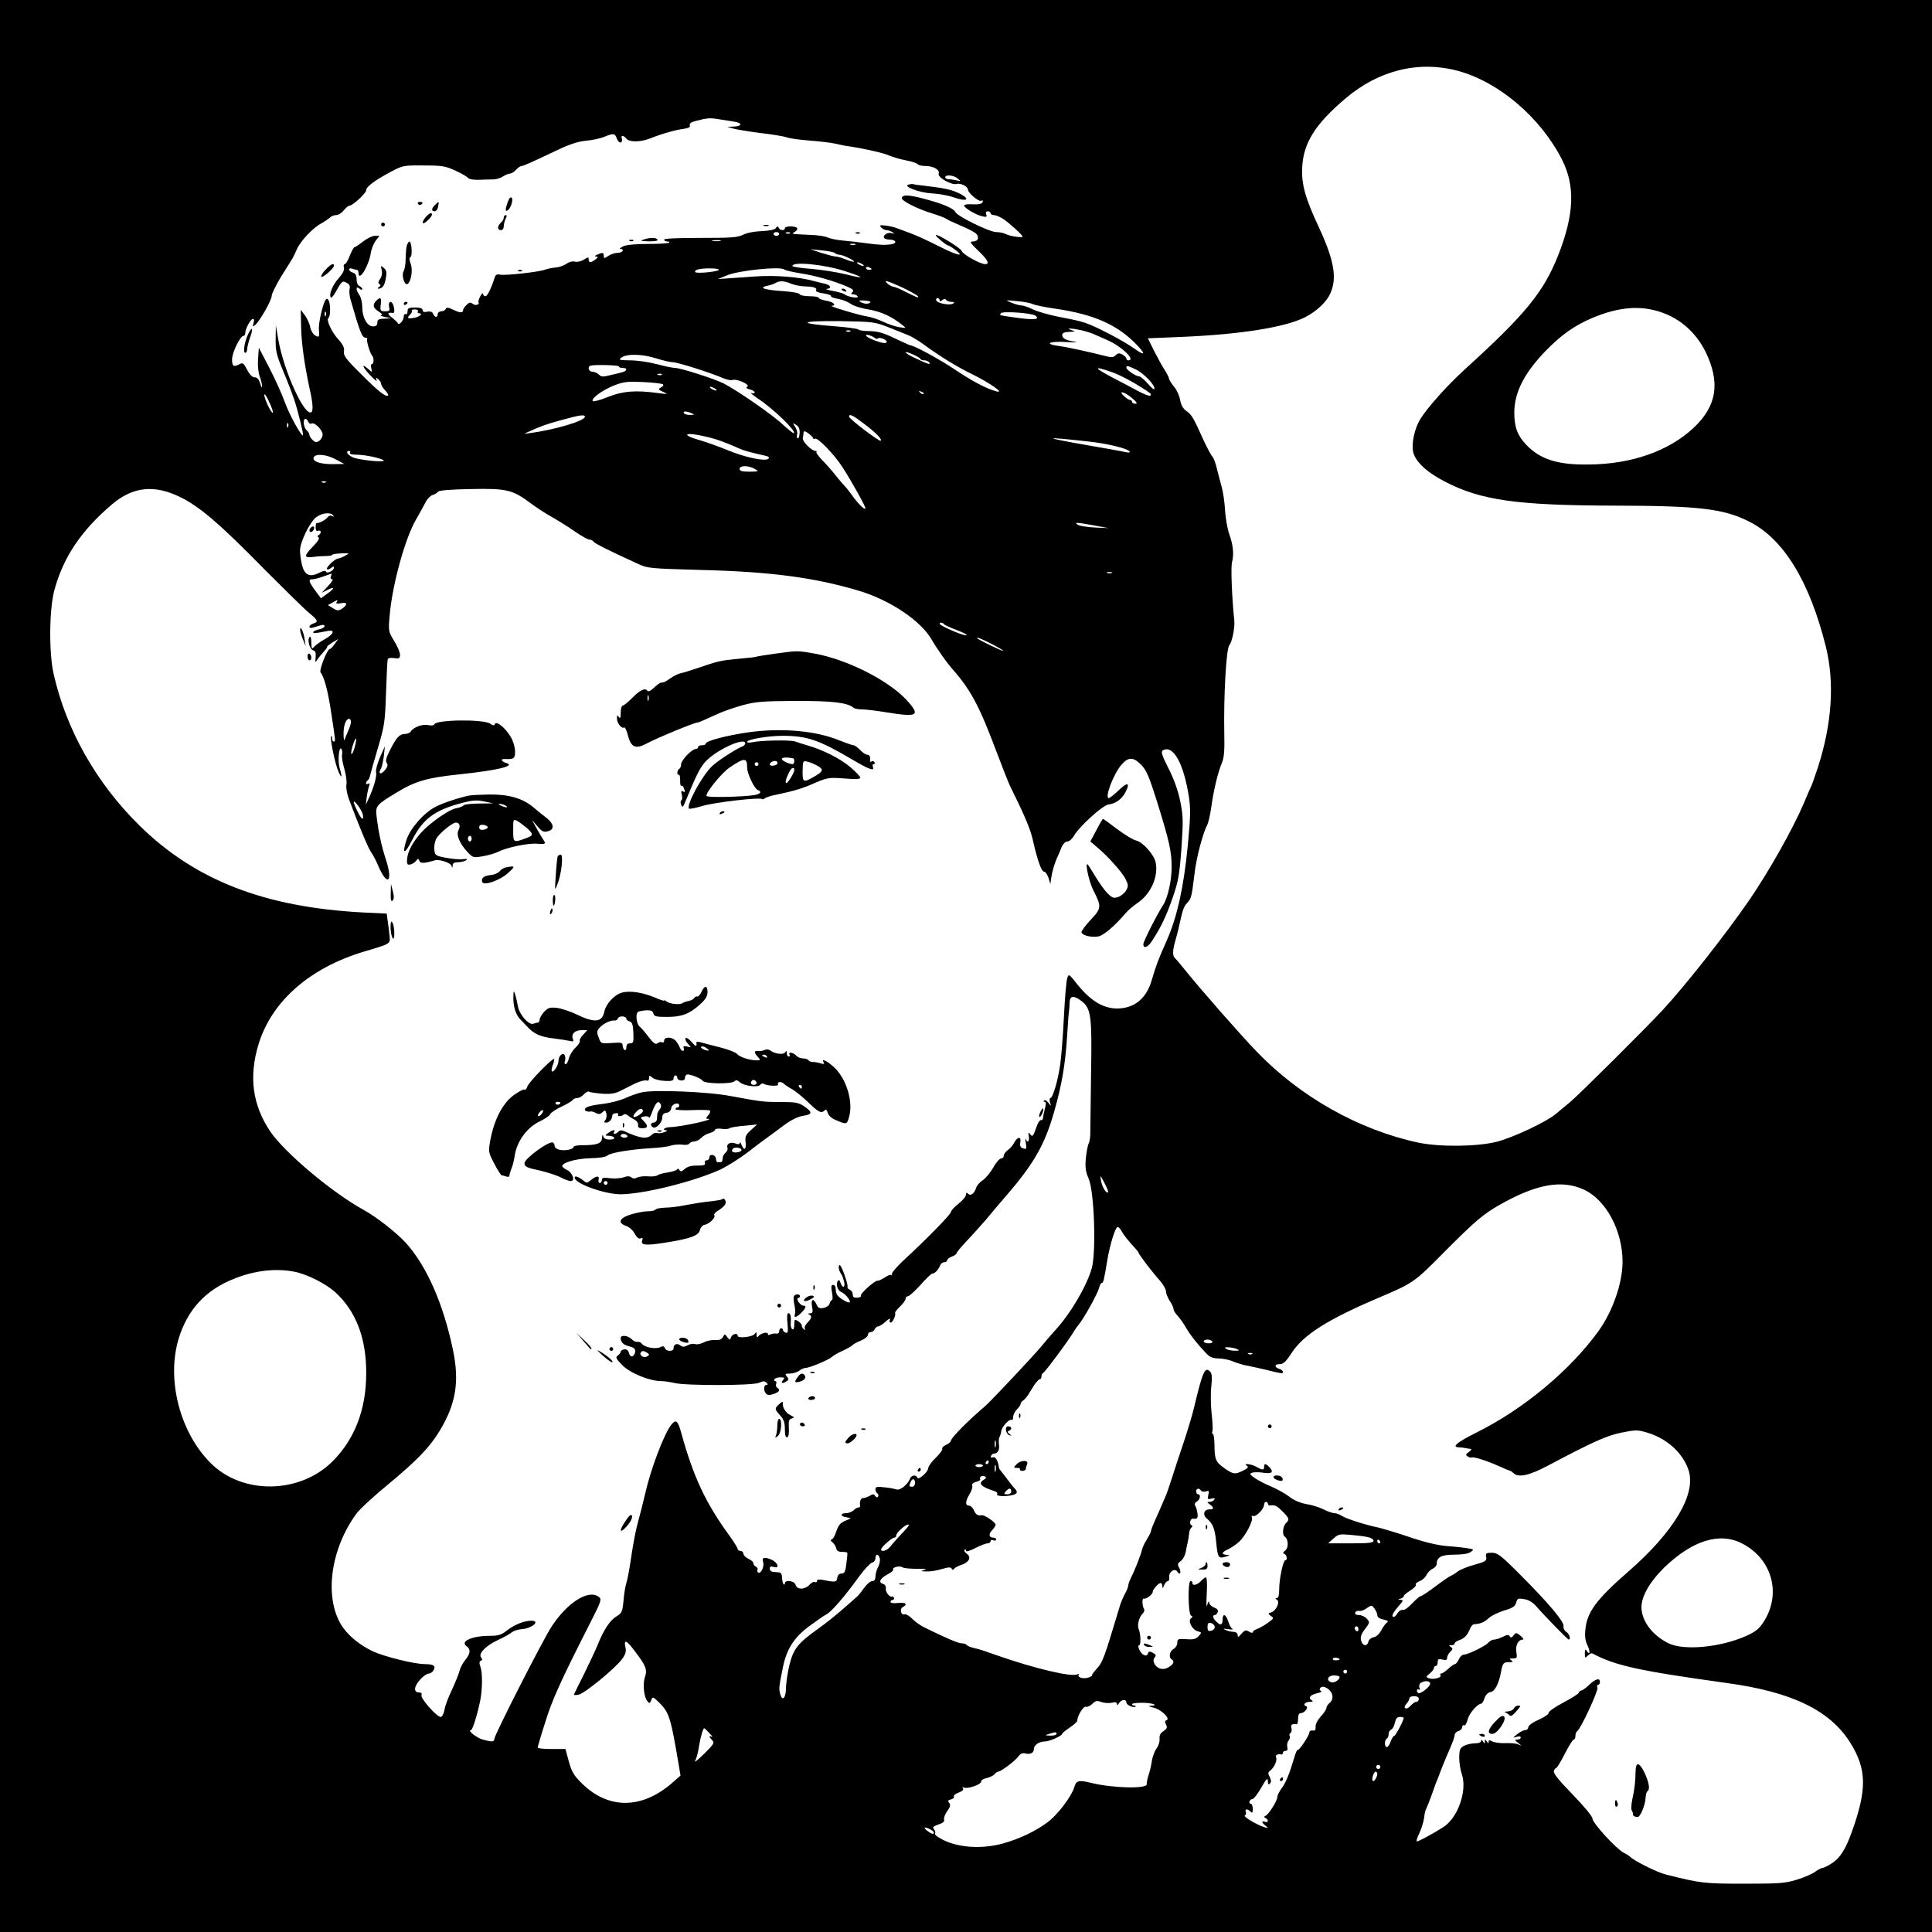 <?xml version="1.0" standalone="no"?>
<!DOCTYPE svg PUBLIC "-//W3C//DTD SVG 20010904//EN"
 "http://www.w3.org/TR/2001/REC-SVG-20010904/DTD/svg10.dtd">
<svg version="1.0" xmlns="http://www.w3.org/2000/svg"
 width="1024pt" height="1024pt" viewBox="0 0 1024 1024"
 preserveAspectRatio="xMidYMid meet">

<g transform="translate(0,1024) scale(0.1,-0.1)"
fill="#000000" stroke="none">
<path d="M0 5120 l0 -5120 5120 0 5120 0 0 5120 0 5120 -5120 0 -5120 0 0
-5120z m7725 4745 c218 -58 440 -247 554 -471 71 -141 65 -291 -21 -509 -77
-193 -173 -311 -489 -598 -97 -88 -200 -203 -241 -268 -30 -48 -48 -130 -38
-174 11 -51 72 -108 167 -157 192 -100 383 -127 908 -128 436 -1 568 -16 701
-82 185 -90 325 -317 412 -668 46 -189 32 -404 -42 -635 -15 -44 -30 -89 -35
-100 -6 -11 -24 -53 -41 -94 -60 -139 -184 -359 -288 -511 -127 -184 -336
-450 -461 -585 -89 -96 -442 -447 -491 -488 -25 -20 -58 -48 -75 -62 -50 -42
-225 -124 -310 -146 -104 -27 -304 -29 -418 -5 -314 67 -627 243 -857 483 -85
88 -295 327 -380 433 -24 30 -47 57 -51 60 -14 11 -15 38 -2 85 8 28 19 68 23
90 19 85 24 100 42 119 22 24 24 31 39 154 10 87 44 215 68 261 6 11 15 52 21
93 12 88 35 184 56 234 12 27 15 67 13 153 -4 200 10 454 27 472 14 15 30 94
26 129 -13 128 -19 282 -12 310 11 43 6 92 -15 150 -9 25 -19 81 -22 125 -2
44 -11 100 -18 125 -7 25 -18 67 -25 95 -6 27 -17 57 -24 65 -8 8 -28 47 -46
85 -55 122 -63 136 -91 156 -19 13 -29 32 -34 59 -4 23 -18 54 -32 70 -14 17
-26 36 -27 43 -1 8 -11 27 -21 43 -11 16 -36 61 -56 100 l-35 71 170 7 c319
13 558 51 664 105 60 31 113 80 133 126 37 81 20 176 -60 349 -73 155 -94 231
-89 319 6 129 69 229 228 364 175 150 388 203 595 148z m-3832 -270 c44 -7 40
-25 -6 -26 l-32 -1 30 -9 c17 -5 82 -16 145 -24 63 -7 127 -18 141 -23 14 -6
68 -13 120 -17 52 -4 112 -11 134 -16 22 -5 54 -12 71 -14 88 -13 187 -36 216
-49 18 -8 59 -20 90 -26 32 -6 60 -16 63 -21 4 -5 23 -9 43 -9 42 -1 75 -21
67 -41 -7 -19 70 -62 95 -54 20 6 60 -13 60 -30 0 -17 59 -67 71 -59 7 4 10 1
7 -7 -4 -10 -19 -13 -52 -12 -25 2 -46 -1 -46 -6 0 -13 59 -48 94 -57 25 -6
28 -4 23 10 -4 10 -1 16 8 16 8 0 15 -4 15 -10 0 -5 8 -10 18 -10 9 0 31 -9
47 -19 29 -18 105 -87 105 -95 0 -8 -68 2 -88 13 -12 6 -35 11 -52 11 -36 0
-209 85 -217 107 -6 15 -54 38 -128 59 -110 32 -155 36 -155 13 0 -14 82 -56
154 -78 38 -12 74 -25 80 -30 6 -5 40 -21 76 -36 36 -15 73 -34 82 -42 21 -19
13 -43 -16 -43 -18 0 -14 -7 25 -45 53 -50 67 -75 41 -75 -27 0 -120 52 -125
70 -4 15 -137 96 -137 83 0 -7 54 -52 63 -53 4 0 21 -10 37 -22 58 -42 18 -35
-82 16 -57 29 -125 60 -153 70 -27 10 -59 22 -70 26 -11 5 -37 11 -58 14 -33
4 -37 3 -27 -9 7 -8 20 -15 29 -15 9 0 23 -5 31 -11 12 -9 12 -10 -4 -5 -20 7
-49 -11 -40 -25 3 -5 16 -9 29 -9 32 0 42 -18 13 -24 -34 -6 -66 -5 -138 5
-36 5 -91 11 -123 14 -32 3 -67 10 -79 16 -12 6 -53 13 -92 14 -107 5 -104 4
-83 16 9 6 15 14 12 20 -8 12 -65 12 -65 -1 0 -14 -27 -12 -33 3 -4 9 -8 9
-15 -2 -6 -9 -33 -14 -74 -16 -37 -1 -80 -9 -99 -19 -29 -15 -64 -17 -226 -17
-120 0 -193 -3 -193 -9 0 -6 8 -10 17 -10 9 0 13 -3 10 -6 -4 -4 -53 -7 -110
-7 -63 0 -115 -4 -133 -12 -16 -8 -23 -14 -16 -14 24 -2 12 -21 -13 -21 -14 0
-37 -7 -50 -16 -23 -15 -25 -15 -25 0 0 18 -5 19 -35 6 -14 -6 -15 -9 -5 -10
12 0 11 -4 -4 -15 -25 -19 -36 -19 -36 0 0 14 -3 13 -25 -1 -14 -9 -35 -14
-47 -11 -12 4 -32 -1 -47 -12 -14 -9 -39 -18 -56 -19 -16 -1 -41 -6 -55 -11
-34 -13 -210 -32 -238 -27 -16 4 -25 0 -29 -12 -20 -62 -40 -102 -50 -102 -7
0 -13 6 -13 13 -1 6 -7 1 -14 -13 -8 -14 -12 -28 -10 -32 8 -13 -17 -20 -31
-8 -11 9 -18 8 -32 -6 -10 -10 -18 -21 -18 -25 0 -18 -15 -19 -50 -2 -29 14
-39 15 -42 6 -3 -7 -13 -13 -24 -13 -10 0 -19 -7 -19 -15 0 -20 -16 -19 -24 1
-4 11 -14 15 -31 12 -17 -4 -25 -1 -25 8 0 10 -13 14 -40 14 -34 0 -40 -3 -40
-21 0 -11 -4 -17 -10 -14 -5 3 -10 -3 -10 -13 0 -21 -26 -49 -32 -35 -1 5 -16
18 -32 31 -25 19 -23 28 7 23 9 -1 9 21 1 43 -10 26 -27 18 -22 -9 5 -22 2
-25 -21 -25 -25 0 -27 3 -23 35 5 38 -1 43 -24 21 -21 -22 -17 -39 14 -58 17
-11 22 -18 12 -19 -8 -1 1 -5 20 -9 l35 -7 -37 -2 c-31 -1 -38 -5 -38 -21 0
-14 -7 -20 -23 -20 -31 0 -57 47 -57 102 0 24 -7 53 -15 64 -20 27 -20 51 0
34 9 -7 15 -8 15 -2 0 5 -7 12 -15 16 -9 3 -15 18 -15 35 0 21 -6 32 -20 36
-11 3 -20 11 -20 17 0 5 7 7 16 4 9 -3 20 -6 25 -6 5 0 9 -7 9 -15 0 -53 53
31 65 102 3 23 16 54 27 68 l19 25 -24 0 c-13 0 -41 -13 -62 -30 -21 -16 -41
-30 -46 -30 -4 0 -15 -20 -25 -45 -9 -25 -21 -45 -27 -45 -5 0 -7 -9 -4 -19 3
-13 -7 -32 -28 -56 -32 -34 -54 -89 -41 -102 3 -3 13 9 23 26 34 61 38 65 60
52 15 -7 20 -17 16 -32 -3 -11 -1 -37 5 -57 50 -174 61 -202 80 -202 7 0 11
-4 8 -8 -5 -9 16 -77 27 -88 10 -11 9 -44 -2 -44 -5 0 -7 -10 -3 -22 5 -23 5
-23 -16 -4 -39 34 -32 12 10 -33 23 -24 38 -36 34 -26 -5 15 -4 16 9 5 8 -7
15 -18 15 -24 0 -7 9 -22 21 -35 12 -12 19 -25 16 -27 -11 -11 -55 24 -145
115 -79 78 -93 98 -89 118 3 19 -4 35 -28 62 -38 41 -68 108 -54 116 11 8 12
75 0 94 -7 11 -11 10 -19 -5 -14 -28 -34 -119 -32 -146 4 -45 2 -49 -20 -36
-11 7 -23 27 -26 45 -3 17 -16 45 -28 62 l-22 29 2 -91 c1 -85 19 -207 46
-332 16 -69 19 -113 8 -120 -36 -22 -145 216 -175 385 l-13 75 -1 -72 c-1 -62
4 -84 40 -170 23 -54 49 -123 59 -153 19 -57 50 -183 46 -187 -8 -9 -75 114
-97 177 -15 42 -52 123 -82 181 l-55 106 -4 -56 c-3 -34 0 -71 8 -95 8 -21 14
-46 13 -55 0 -9 -5 -1 -10 17 -7 22 -16 32 -29 32 -13 0 -27 14 -40 40 -18 35
-23 39 -40 30 -32 -17 -40 -12 -40 26 0 35 43 124 61 124 5 0 9 7 9 15 0 23
29 75 41 75 6 0 7 -9 3 -22 -6 -20 -5 -21 9 -10 24 20 87 131 87 154 0 11 23
57 50 102 28 44 55 88 60 96 5 8 16 32 25 52 19 42 86 113 130 135 16 9 35 22
43 29 7 8 23 14 34 14 11 0 29 11 40 25 11 14 25 25 31 25 17 1 87 65 88 82 0
18 44 51 126 95 67 36 70 37 178 36 98 0 116 -3 170 -28 33 -15 63 -33 67 -39
4 -6 29 -10 55 -9 26 1 61 2 77 2 16 0 39 7 52 16 13 8 30 15 37 15 8 0 22 9
32 20 10 11 23 20 28 20 11 0 40 13 192 85 63 30 108 45 150 49 34 3 77 12 98
21 49 20 56 19 67 -11 6 -14 15 -22 21 -19 6 4 8 13 5 21 -7 19 8 18 24 -1 16
-19 73 -19 125 1 65 26 137 46 178 51 27 4 37 9 33 19 -3 9 7 17 32 23 62 16
75 17 122 9 25 -4 62 -10 83 -13z m1183 -301 c18 -15 18 -15 -6 -10 -14 3 -33
6 -42 6 -10 0 -18 5 -18 10 0 16 44 12 66 -6z m-946 -294 c0 -5 -7 -10 -15
-10 -8 0 -15 5 -15 10 0 6 7 10 15 10 8 0 15 -4 15 -10z m57 4 c-3 -3 -12 -4
-19 -1 -8 3 -5 6 6 6 11 1 17 -2 13 -5z m-369 -41 c-10 -2 -28 -2 -40 0 -13 2
-5 4 17 4 22 1 32 -1 23 -4z m715 -20 c-7 -2 -19 -2 -25 0 -7 3 -2 5 12 5 14
0 19 -2 13 -5z m-108 -44 c5 -5 15 -9 23 -9 18 0 84 -31 78 -37 -2 -2 -21 3
-41 11 -21 9 -45 16 -54 16 -9 0 -43 9 -76 19 l-60 20 60 -6 c33 -3 64 -9 70
-14z m50 -95 c110 -35 114 -45 8 -18 -49 12 -132 25 -185 29 -54 4 -98 11 -98
15 0 25 165 9 275 -26z m95 36 c8 -5 11 -10 5 -10 -5 0 -17 5 -25 10 -8 5 -10
10 -5 10 6 0 17 -5 25 -10z m50 -26 c0 -2 -7 -4 -15 -4 -8 0 -15 4 -15 10 0 5
7 7 15 4 8 -4 15 -8 15 -10z m-810 -4 c0 -9 -110 -21 -124 -13 -5 4 -1 10 10
14 25 9 114 9 114 -1z m346 2 c5 -5 45 -14 89 -21 82 -13 181 -42 247 -71 29
-13 35 -19 26 -28 -9 -9 -8 -12 4 -12 9 0 20 -5 24 -11 7 -13 -54 -3 -71 12
-6 4 -33 12 -60 17 -28 5 -42 10 -32 11 27 2 20 20 -10 27 -16 3 -41 10 -58
14 -77 22 -203 32 -309 25 -61 -4 -131 -9 -156 -11 l-45 -3 49 20 c64 26 281
48 302 31z m38 -76 c18 -7 51 -14 74 -14 46 -1 65 -8 57 -22 -3 -5 15 -12 40
-15 25 -4 43 -11 40 -15 -3 -4 14 -10 37 -14 22 -4 51 -15 65 -25 13 -11 56
-25 96 -31 68 -12 123 -37 180 -83 22 -17 22 -17 -18 -11 -22 4 -60 17 -85 29
-25 12 -63 25 -85 28 -45 7 -207 56 -187 56 29 2 9 21 -28 27 -22 4 -40 10
-40 15 0 5 -22 9 -49 9 -27 0 -51 5 -53 11 -2 6 -41 13 -88 16 -97 6 -132 18
-85 28 17 3 37 10 45 15 22 13 46 12 84 -4z m591 -21 c41 -20 77 -40 80 -45 7
-12 -5 -7 -69 25 -27 14 -54 25 -60 25 -16 1 -52 30 -38 30 7 0 46 -16 87 -35z
m195 -66 c0 -8 4 -8 14 0 10 8 16 9 21 1 3 -5 16 -10 28 -10 15 0 18 -3 9 -9
-18 -11 -84 1 -90 17 -2 6 1 12 7 12 6 0 11 -5 11 -11z m-367 -11 c-6 -11 -35
-10 -53 2 -11 7 -5 9 22 7 20 -1 34 -5 31 -9z m859 -9 c11 -6 65 -17 121 -25
211 -31 336 -88 439 -199 42 -45 34 -51 -19 -13 -27 19 -86 54 -133 78 -123
62 -128 64 -265 90 -55 11 -118 29 -140 40 -22 11 -48 20 -60 21 -11 0 -36 7
-55 15 -34 14 -34 14 30 8 35 -3 72 -10 82 -15z m3303 -35 c116 -30 210 -108
265 -219 79 -163 60 -287 -64 -403 -133 -124 -331 -193 -559 -194 -164 -2
-255 28 -329 106 -46 49 -62 93 -62 171 1 107 54 210 169 328 80 82 152 133
245 172 126 53 234 66 335 39z m-6560 -4 c-3 -5 -1 -10 4 -10 24 0 9 -18 -21
-24 -38 -7 -44 -3 -24 17 8 8 12 17 9 21 -4 3 4 6 16 6 12 0 19 -4 16 -10z
m-488 -22 c-3 -8 -6 -5 -6 6 -1 11 2 17 5 13 3 -3 4 -12 1 -19z m3761 -1 c25
-20 -4 -24 -93 -12 -106 15 -98 13 -90 25 7 12 165 1 183 -13z m-773 -64 c44
-18 87 -35 95 -38 21 -8 54 -28 82 -48 81 -60 182 -123 262 -161 97 -48 175
-104 126 -90 -52 14 -128 54 -220 116 -80 54 -217 128 -236 128 -3 0 -40 17
-82 37 -60 29 -89 37 -132 38 -30 0 -58 4 -61 9 -4 4 -62 12 -129 17 -198 15
-182 29 30 27 182 -3 186 -4 265 -35z m1015 -13 c25 -6 54 -15 65 -20 11 -5
45 -20 75 -33 75 -33 152 -107 110 -107 -5 0 -10 4 -10 10 0 5 -10 14 -21 21
-17 9 -24 8 -36 -4 -11 -11 -23 -12 -46 -6 -87 22 -208 49 -254 55 -84 11 -52
27 41 21 44 -3 63 -2 41 2 -49 8 -65 18 -65 37 0 9 12 14 38 15 33 1 34 2 12
9 -36 12 -3 11 50 0z m-1223 -6 c-3 -3 -12 -4 -19 -1 -8 3 -5 6 6 6 11 1 17
-2 13 -5z m129 -35 c6 -5 13 -6 17 -3 8 9 47 -6 47 -18 0 -6 -11 -8 -27 -4
-40 10 -83 30 -83 38 0 8 29 0 46 -13z m242 -111 c2 -5 12 -8 22 -8 10 0 22
-5 26 -12 8 -13 -6 -9 -78 25 -26 12 -47 25 -48 29 0 9 74 -24 78 -34z m-1398
2 c34 -11 74 -20 87 -20 24 0 195 -54 265 -84 20 -9 43 -13 51 -10 22 8 95
-25 78 -35 -9 -6 -6 -10 13 -15 14 -3 26 -11 26 -16 0 -5 -8 -7 -17 -3 -10 3
5 -9 32 -28 81 -53 205 -172 193 -185 -3 -2 -29 18 -59 46 -55 52 -242 181
-314 218 -51 25 -228 82 -258 82 -12 0 -55 9 -96 20 -41 11 -104 20 -140 20
-60 1 -64 2 -47 15 28 21 112 19 186 -5z m-200 -42 c0 -5 9 -8 20 -8 27 0 25
-16 -2 -23 -13 -3 -42 -11 -66 -16 -35 -9 -46 -9 -58 4 -9 8 -24 15 -35 15
-19 0 -27 26 -9 32 20 6 150 3 150 -4z m2738 -15 c41 -19 102 -81 101 -103 0
-9 -14 2 -34 25 -19 22 -40 40 -47 40 -17 0 -68 35 -68 46 0 13 7 11 48 -8z
m-126 -15 c49 -16 157 -76 207 -115 2 -2 1 -6 -2 -10 -4 -4 -35 8 -70 27 -34
18 -91 49 -127 67 -105 55 -108 66 -8 31z m-2385 -14 c-3 -3 -12 -4 -19 -1 -8
3 -5 6 6 6 11 1 17 -2 13 -5z m5 -50 c7 -4 4 -11 -8 -17 -17 -10 -16 -12 11
-24 28 -13 25 -13 -30 -6 -118 16 -185 10 -263 -21 -39 -16 -75 -26 -80 -22
-12 13 53 60 115 84 50 19 72 21 151 17 51 -2 98 -8 104 -11z m278 -24 c8 -5
11 -10 5 -10 -5 0 -17 5 -25 10 -8 5 -10 10 -5 10 6 0 17 -5 25 -10z m1105
-28 c-3 -3 -11 0 -18 7 -9 10 -8 11 6 5 10 -3 15 -9 12 -12z m-3449 -99 c-7
-7 -46 74 -45 94 0 10 12 -6 25 -36 14 -29 23 -56 20 -58z m4554 77 c26 -22
30 -29 18 -30 -10 0 -18 5 -18 10 0 6 -5 10 -10 10 -6 0 -20 9 -32 20 -36 33
3 24 42 -10z m-2335 -80 c18 -8 17 -9 -7 -9 -15 -1 -30 4 -33 9 -7 12 12 12
40 0z m-565 -19 c0 -22 -164 -70 -295 -87 -30 -4 -30 -4 -5 7 68 31 96 41 177
63 98 27 123 30 123 17z m1477 -35 c65 -49 99 -83 91 -92 -7 -6 -168 116 -168
128 0 17 21 7 77 -36z m-2943 8 c3 -8 11 -12 17 -9 15 10 59 -34 59 -58 0 -11
-8 -26 -17 -33 -15 -10 -21 -10 -35 3 -10 9 -18 22 -18 28 0 7 -7 18 -15 25
-16 13 -21 60 -6 60 5 0 12 -7 15 -16z m-107 -26 c-3 -8 -6 -5 -6 6 -1 11 2
17 5 13 3 -3 4 -12 1 -19z m2711 -35 c-1 -17 -6 -29 -11 -26 -4 3 -6 12 -2 20
3 9 -2 27 -10 40 -15 23 -15 23 5 11 14 -9 20 -22 18 -45z m72 -26 c0 -5 4 -5
10 -2 13 8 103 -85 144 -149 51 -79 128 -217 123 -222 -6 -6 -39 26 -71 71
-16 22 -34 45 -40 50 -6 6 -26 29 -45 53 -18 23 -50 60 -71 81 -21 22 -36 42
-33 45 4 3 1 6 -5 6 -20 0 -70 50 -67 68 2 9 4 23 4 30 1 9 8 8 26 -5 13 -10
25 -22 25 -26z m-565 8 c52 -12 99 -29 180 -65 18 -8 46 -16 129 -35 19 -4 26
-9 19 -16 -16 -16 -122 6 -214 44 -46 19 -112 43 -147 53 -110 31 -83 47 33
19z m2024 -25 c101 -11 208 -37 218 -53 4 -6 -5 -7 -23 -3 -16 4 -105 20 -199
36 -244 43 -243 47 4 20z m-3914 -60 c-4 -6 10 -10 35 -10 44 0 130 -18 143
-30 15 -13 -137 2 -165 17 -28 13 -38 33 -17 33 5 0 7 -4 4 -10z m-75 -35 l45
-24 -66 -1 c-67 0 -108 17 -95 38 12 19 68 13 116 -13z m2220 -50 c24 -14 23
-14 -27 -15 -41 0 -53 4 -53 15 0 19 46 19 80 0z m-2273 -71 c-3 -3 -12 -4
-19 -1 -8 3 -5 6 6 6 11 1 17 -2 13 -5z m-771 -79 c101 -49 211 -143 445 -382
109 -109 215 -214 238 -232 46 -38 50 -47 21 -56 -11 -3 -20 -11 -20 -17 0 -6
9 -8 20 -4 11 3 29 9 40 12 12 4 20 2 20 -5 0 -6 -13 -14 -30 -17 -16 -4 -30
-10 -30 -15 0 -7 12 -6 72 6 45 10 41 -13 -9 -42 -27 -15 -53 -34 -60 -43 -10
-12 -12 -8 -13 24 0 25 -4 36 -9 30 -14 -14 0 -66 19 -71 12 -3 15 -13 13 -36
-3 -29 -2 -30 9 -13 7 11 23 30 34 42 12 13 20 24 18 26 -2 2 11 12 28 23 l31
18 -19 -26 c-10 -15 -22 -27 -26 -27 -14 0 -58 -113 -49 -124 19 -22 40 -102
56 -211 24 -157 24 -155 14 -155 -5 0 -9 7 -9 17 0 9 -2 14 -5 11 -8 -8 21
-148 39 -188 18 -41 21 -31 6 20 -11 38 -3 121 10 100 4 -7 5 -20 3 -30 -3
-10 3 -44 12 -75 9 -31 14 -69 11 -84 -3 -14 3 -48 13 -76 57 -151 101 -257
118 -282 11 -15 28 -48 38 -73 48 -111 79 -86 41 32 -25 76 -40 148 -50 231
-7 56 -1 62 107 127 98 60 163 78 325 95 210 22 308 46 255 61 -24 7 -32 22
-10 21 51 -2 57 2 57 41 0 20 -10 55 -23 76 -26 46 -77 88 -84 69 -3 -10 -10
-9 -26 2 -37 24 -287 21 -295 -4 -2 -6 -16 -8 -33 -4 -31 6 -77 -11 -92 -34
-4 -7 -18 -13 -31 -13 -28 0 -46 -19 -80 -88 -20 -39 -24 -57 -16 -66 7 -10 5
-20 -9 -37 -11 -13 -23 -21 -27 -17 -4 4 -2 13 3 20 6 7 13 38 17 68 l6 55
-26 -59 c-14 -32 -23 -67 -21 -77 6 -21 -12 -84 -38 -139 l-16 -35 5 42 c3 23
9 49 13 59 4 12 3 15 -5 10 -7 -4 -12 -3 -12 3 0 5 4 12 9 15 5 3 11 16 13 28
3 13 22 79 42 147 34 115 37 135 42 290 3 91 7 171 9 177 2 6 17 9 34 6 27 -4
31 -1 31 18 0 13 -14 46 -31 73 -30 49 -31 53 -24 131 13 164 83 417 141 514
18 31 40 71 49 89 8 17 25 35 37 39 13 4 26 12 30 18 5 7 66 12 175 14 190 4
221 -4 318 -77 28 -21 77 -53 110 -71 33 -19 88 -53 122 -77 35 -24 69 -43 77
-43 8 0 18 -5 21 -10 6 -10 76 -45 233 -117 56 -26 64 -26 342 -34 363 -9 598
-40 832 -110 164 -49 328 -158 386 -259 28 -49 81 -123 108 -154 98 -110 145
-198 234 -436 32 -85 65 -168 73 -185 77 -155 109 -230 122 -290 24 -106 45
-165 59 -165 7 0 17 -15 23 -32 l10 -33 7 45 c4 25 16 63 25 85 10 22 23 52
29 68 7 15 19 27 30 27 9 0 26 15 36 33 29 49 151 159 181 163 37 4 72 29 90
65 27 51 11 56 -35 11 -24 -23 -48 -42 -53 -42 -24 0 26 132 69 179 35 40 62
39 103 -3 28 -29 42 -63 83 -193 66 -212 78 -266 78 -349 0 -70 -20 -161 -44
-199 -35 -54 -106 -195 -106 -209 0 -26 24 -18 46 17 48 74 74 128 108 225 32
92 37 122 48 267 10 149 9 173 -7 251 -11 54 -34 118 -62 172 -33 65 -40 87
-31 94 55 34 112 -66 140 -249 9 -59 8 -107 -7 -260 -21 -215 -56 -373 -110
-496 -45 -100 -58 -135 -80 -210 -23 -82 -71 -132 -138 -147 -93 -21 -177 20
-262 129 -38 48 -40 50 -48 28 -5 -12 -13 -105 -18 -207 -5 -102 -14 -216 -20
-255 -12 -83 -39 -175 -52 -175 -4 0 -5 -10 -2 -22 7 -23 7 -23 -8 -3 -9 11
-19 17 -23 12 -4 -4 -3 -7 3 -7 8 0 8 -12 1 -37 -5 -21 -10 -43 -10 -50 -1 -7
-6 -11 -12 -10 -5 1 -16 -16 -23 -38 -17 -49 -21 -53 -34 -35 -8 11 -10 8 -6
-12 4 -28 -7 -39 -16 -15 -3 6 -3 -3 0 -20 6 -34 4 -37 -20 -27 -9 3 -12 14
-9 31 6 32 -17 28 -34 -6 -6 -12 -21 -29 -33 -37 -11 -8 -21 -22 -21 -30 0 -8
-6 -14 -14 -14 -8 0 -27 -22 -42 -49 -15 -26 -40 -57 -56 -67 -15 -10 -31 -28
-34 -39 -10 -31 -29 -46 -43 -32 -8 8 -11 7 -11 -5 0 -9 -18 -31 -40 -48 -22
-17 -40 -37 -40 -44 0 -12 -131 -146 -255 -260 -35 -33 -61 -65 -58 -70 3 -6
3 -8 -2 -4 -4 4 -20 -2 -36 -13 -15 -10 -32 -18 -37 -17 -13 4 -95 -70 -89
-79 3 -5 -5 -10 -19 -11 -18 -1 -24 3 -24 17 0 10 -7 21 -15 25 -8 3 -14 9
-13 13 5 16 -34 123 -42 118 -9 -6 -4 -30 10 -50 4 -5 10 -22 14 -38 8 -32 -9
-37 -19 -6 -5 15 -9 18 -15 9 -11 -17 0 -51 19 -58 20 -8 51 -45 45 -54 -3 -4
-20 2 -39 15 -26 16 -35 29 -35 50 0 16 -5 27 -14 27 -10 0 -12 -9 -6 -40 4
-22 4 -40 0 -40 -4 0 -10 -8 -13 -19 -2 -10 -16 -20 -31 -23 -22 -4 -30 -1
-38 18 -17 36 -31 29 -24 -11 6 -29 4 -35 -11 -36 -11 0 -13 -3 -5 -6 17 -7
15 -20 -8 -43 -12 -12 -18 -26 -14 -32 4 -7 3 -8 -4 -4 -7 4 -12 13 -12 19 0
7 -9 18 -20 25 -18 11 -20 10 -20 -19 0 -19 -4 -28 -11 -24 -5 4 -9 17 -8 28
3 40 -1 57 -12 57 -7 0 -9 -19 -5 -54 4 -45 2 -54 -10 -49 -8 3 -14 9 -14 14
0 5 -4 9 -10 9 -5 0 -10 -7 -10 -16 0 -9 -7 -14 -17 -12 -10 1 -24 -1 -30 -5
-8 -5 -13 -3 -13 3 0 14 -41 3 -52 -14 -5 -7 -8 -3 -8 9 0 16 -2 17 -10 5 -10
-16 -90 -25 -90 -10 0 17 -27 11 -35 -7 -6 -17 -7 -17 -20 0 -13 18 -14 18
-23 1 -7 -13 -20 -18 -41 -16 -17 1 -44 -4 -61 -13 -16 -8 -36 -12 -45 -9 -9
4 -27 1 -40 -6 -19 -10 -27 -10 -39 -1 -17 14 -36 7 -36 -15 0 -19 -39 -18
-46 1 -5 11 -11 12 -24 5 -23 -12 -81 -2 -97 17 -6 8 -17 13 -24 11 -7 -2 -21
4 -31 14 -21 21 -58 24 -58 6 0 -22 14 -36 43 -43 32 -8 39 -17 31 -39 -9 -22
-25 -20 -31 5 -4 13 -12 19 -25 17 -10 -2 -18 -7 -18 -11 1 -5 -6 -14 -15 -21
-14 -10 -11 -16 23 -51 40 -42 145 -85 207 -85 17 0 48 -5 70 -10 62 -15 415
-14 448 1 21 10 30 10 39 1 9 -9 9 -12 0 -12 -15 0 -16 -32 -1 -47 8 -8 20 -8
40 -1 30 10 37 22 18 33 -6 4 -8 13 -5 21 3 8 1 14 -5 14 -6 0 -7 4 -4 10 3 6
18 10 32 10 21 0 24 -2 13 -15 -14 -17 -3 -20 19 -6 12 8 12 12 2 25 -12 14
-10 16 16 16 16 0 38 7 49 15 10 8 26 15 34 15 21 0 123 43 139 58 7 7 34 23
60 34 25 12 48 25 51 30 3 4 22 14 43 23 20 8 37 22 37 30 0 8 7 15 15 15 9 0
18 7 21 15 4 8 12 15 19 15 6 0 25 12 40 26 16 15 25 19 22 10 -4 -9 -2 -16 4
-16 10 0 29 41 23 51 -2 3 10 19 26 34 17 16 30 35 30 42 0 7 6 13 13 13 6 0
36 27 66 60 29 33 57 60 63 60 13 0 32 21 41 43 3 9 13 17 22 17 8 0 15 5 15
10 0 6 11 15 25 20 14 5 25 13 25 18 0 4 24 33 53 64 29 30 75 82 103 114 27
33 74 88 105 124 152 176 208 276 258 454 40 140 58 252 67 396 4 63 8 122 10
130 1 8 3 29 3 46 1 38 23 40 65 7 49 -39 54 -80 49 -374 -2 -145 -4 -286 -4
-312 1 -27 -3 -56 -8 -66 -6 -10 -12 -46 -16 -80 -4 -50 -1 -71 15 -108 30
-67 41 -392 16 -477 -28 -95 -110 -235 -190 -323 -25 -28 -60 -68 -76 -88 -30
-38 -274 -298 -299 -318 -86 -73 -181 -168 -181 -183 0 -6 -12 -16 -26 -22
-14 -7 -23 -16 -20 -21 3 -4 -12 -26 -34 -47 -22 -21 -40 -46 -40 -55 0 -20
-53 -66 -58 -51 -6 18 -32 14 -39 -5 -11 -31 -54 -65 -72 -57 -9 3 -37 9 -63
11 -39 5 -48 3 -48 -10 0 -9 5 -19 10 -22 6 -4 7 -11 4 -17 -4 -6 -10 -5 -15
3 -7 11 -12 12 -29 1 -11 -6 -27 -12 -35 -12 -13 0 -20 -18 -16 -42 0 -5 -4
-8 -10 -8 -6 0 -17 -7 -25 -15 -9 -8 -26 -15 -40 -15 -33 0 -30 -18 4 -22 24
-4 25 -5 7 -12 -41 -16 -49 -24 -63 -64 -7 -23 -19 -42 -25 -42 -7 0 -5 -6 4
-13 9 -7 18 -21 21 -32 2 -14 11 -20 30 -20 15 0 28 -2 29 -5 1 -3 -1 -29 -5
-57 -5 -43 -10 -53 -26 -53 -12 0 -20 -8 -22 -22 -3 -24 -10 -25 -75 -12 -22
4 -33 2 -33 -5 0 -7 -5 -9 -11 -6 -5 4 -18 -3 -28 -14 -24 -27 -67 -28 -74 -1
-6 22 -57 29 -57 8 0 -6 -3 -8 -7 -4 -4 4 -7 19 -8 34 0 16 -6 28 -15 28 -8 1
-23 2 -32 3 -10 0 -18 8 -18 17 0 11 6 14 20 9 35 -11 23 24 -12 39 -39 16
-51 11 -43 -14 7 -23 -12 -63 -26 -55 -5 4 -7 10 -4 15 3 5 -1 12 -9 17 -8 4
-14 13 -13 18 1 6 -11 16 -26 23 -15 7 -27 20 -27 28 0 7 -7 14 -15 14 -8 0
-15 5 -15 10 0 6 -22 41 -49 78 -122 169 -186 305 -250 537 -18 66 -28 74 -52
45 -38 -46 -110 -236 -139 -365 -10 -44 -27 -111 -38 -150 -11 -38 -27 -122
-36 -185 -9 -63 -21 -126 -26 -140 -5 -14 -12 -55 -15 -92 -6 -62 -9 -68 -39
-86 -33 -20 -67 -71 -99 -152 -10 -25 -42 -92 -70 -150 -29 -57 -53 -107 -55
-111 -1 -4 10 -4 25 -1 31 6 190 136 229 187 20 27 24 41 19 65 -10 45 7 37
54 -27 55 -72 63 -94 49 -133 -12 -37 -5 -104 13 -126 11 -14 14 -13 21 5 7
20 9 19 43 -14 53 -54 60 -77 104 -338 l8 -48 -46 -40 c-160 -139 -338 -139
-477 -1 -43 42 -54 62 -69 116 l-18 66 -73 0 c-41 0 -74 3 -74 8 0 4 18 66 41
137 35 115 85 224 233 515 64 126 67 134 49 147 -54 40 -165 -30 -248 -156
-47 -71 -305 -578 -305 -598 0 -16 -13 -16 -61 -3 -33 9 -84 50 -63 50 9 0 35
85 50 160 11 57 12 143 1 174 -8 22 -7 31 2 34 8 3 9 8 1 17 -16 20 24 62 88
92 31 14 65 33 74 41 10 8 33 16 51 17 55 3 105 45 53 45 -37 0 -88 -20 -128
-51 -30 -24 -47 -29 -90 -29 -96 0 -161 -29 -125 -55 23 -17 21 -38 -6 -72
-13 -15 -27 -41 -31 -58 -4 -16 -22 -61 -40 -100 -19 -38 -37 -87 -40 -107 -4
-22 -13 -38 -20 -38 -21 0 -109 99 -102 116 4 9 -1 14 -14 14 -30 0 -25 35 9
70 15 17 35 30 44 30 9 0 21 9 26 19 12 22 -2 31 -47 31 -56 0 -216 40 -276
68 -74 35 -138 89 -171 146 -86 150 -51 399 84 583 16 23 93 94 170 157 153
127 218 195 270 280 88 145 107 262 72 431 -51 245 -140 447 -251 569 -51 55
-155 136 -220 172 -167 91 -423 306 -498 418 -94 140 -114 291 -61 463 70 227
271 403 557 489 150 45 141 39 136 92 -3 26 -7 61 -10 78 l-4 32 -128 6 c-520
28 -886 170 -1181 459 -230 226 -390 508 -457 807 -25 112 -23 340 4 441 47
175 142 317 307 457 110 93 224 105 361 37z m810 -97 c5 -7 3 -8 -6 -3 -8 5
-17 2 -24 -7 -11 -14 -45 -32 -57 -30 -4 1 -6 -10 -6 -23 0 -16 4 -22 13 -18
17 6 19 -13 3 -23 -8 -5 -8 -8 0 -13 6 -4 -5 -22 -29 -46 -50 -51 -50 -63 -2
-57 20 3 52 5 70 5 17 0 32 3 32 6 0 3 21 7 48 8 45 2 46 1 22 -12 -14 -8 -30
-14 -37 -15 -17 0 -68 -49 -60 -57 4 -3 13 0 22 7 10 8 15 9 15 2 0 -16 -37
-35 -42 -22 -2 7 -16 5 -36 -6 -50 -25 -77 -13 -91 40 -6 25 -11 60 -11 78 0
44 51 149 85 176 30 24 79 29 91 10z m4034 -53 l75 -14 -71 3 c-39 2 -79 8
-90 14 -25 15 -9 14 86 -3z m93 -252 c-7 -2 -19 -2 -25 0 -7 3 -2 5 12 5 14 0
19 -2 13 -5z m-4139 -18 c-4 -9 -1 -15 7 -15 7 0 -3 -16 -22 -36 l-34 -36 34
17 c39 19 34 5 -9 -25 l-29 -21 -31 42 c-35 48 -37 59 -12 59 9 0 35 7 57 15
22 8 41 14 42 15 1 0 0 -7 -3 -15z m30 -137 c-5 -8 2 -9 24 -5 35 7 36 -9 2
-31 -17 -10 -25 -9 -46 5 l-26 16 24 13 c29 17 31 17 22 2z m3220 -117 c3 -4
34 -18 68 -31 35 -13 57 -25 50 -27 -13 -5 -142 51 -142 61 0 9 18 7 24 -3z
m256 -106 c36 -19 61 -34 57 -35 -8 0 -128 57 -136 66 -13 12 21 -1 79 -31z
m-3400 -411 c0 -9 -6 -30 -14 -47 -8 -18 -17 -39 -19 -47 -3 -8 -6 4 -6 28 -1
45 12 82 29 82 6 0 10 -7 10 -16z m20 -134 c-6 -23 -14 -39 -17 -36 -4 3 0 24
7 46 17 52 25 45 10 -10z m43 -357 c6 -33 -6 -28 -25 10 -29 58 -31 75 -4 42
13 -16 26 -40 29 -52z m3950 -2002 c-8 -10 -31 26 -37 59 -6 35 -6 35 18 -10
13 -25 22 -47 19 -49z m2524 13 c117 -56 203 -218 203 -383 -1 -113 -52 -260
-127 -365 -149 -207 -397 -414 -644 -537 -106 -53 -137 -78 -98 -80 13 -1 29
-2 34 -4 6 -1 17 -3 25 -4 12 -1 11 -5 -5 -17 -17 -12 -18 -16 -5 -24 8 -5 17
-7 20 -5 9 6 86 -19 145 -46 28 -13 53 -23 57 -24 4 0 13 -6 20 -13 25 -25 82
-13 179 38 245 130 315 161 394 177 74 15 84 15 135 0 105 -31 190 -108 220
-200 41 -127 -78 -326 -320 -537 -168 -146 -218 -214 -227 -305 -4 -38 -1 -62
11 -86 16 -33 13 -56 -4 -29 -7 11 -10 8 -10 -13 0 -26 1 -27 16 -12 9 9 19
14 23 12 121 -65 243 -92 711 -157 346 -47 547 -144 655 -314 90 -143 92 -249
8 -481 -31 -85 -59 -130 -98 -157 -22 -15 -46 -27 -53 -28 -8 0 -25 -9 -40
-20 -14 -11 -57 -30 -96 -42 -64 -20 -93 -22 -281 -22 -213 0 -230 2 -417 49
-47 12 -171 74 -188 94 -3 3 -18 13 -34 21 -40 21 -166 158 -166 182 0 11 -44
64 -105 127 -75 77 -104 113 -99 125 3 9 9 16 13 16 4 0 24 34 45 75 21 41 42
75 47 75 5 0 9 9 9 19 0 11 4 22 10 26 18 11 112 214 107 230 -4 8 -2 15 3 15
6 0 10 7 10 15 0 23 -22 18 -57 -15 -18 -17 -36 -30 -42 -30 -5 0 -11 -5 -13
-12 -2 -6 -40 -30 -84 -53 -43 -23 -78 -47 -76 -54 1 -6 -23 -23 -53 -36 -32
-14 -55 -31 -55 -40 0 -8 -7 -15 -16 -15 -9 0 -28 -10 -42 -21 -25 -20 -25
-21 -4 -15 13 5 22 3 22 -3 0 -6 -8 -11 -17 -11 -16 -1 -16 -2 2 -17 l20 -16
-20 8 c-11 5 -41 7 -67 6 -26 -1 -57 3 -68 9 -15 8 -20 8 -20 -2 0 -9 -3 -9
-10 2 -9 13 -10 13 -10 0 0 -13 -1 -13 -10 0 -6 10 -10 11 -10 3 0 -8 -13 -13
-32 -13 -18 0 -44 -6 -58 -13 -21 -11 -25 -20 -26 -61 0 -27 6 -67 14 -90 29
-85 -19 -227 -95 -278 -47 -31 -133 -78 -143 -78 -5 0 1 19 12 42 11 23 23 60
26 83 2 22 8 45 12 50 3 6 14 33 24 60 10 28 21 59 25 70 5 11 19 47 31 80 13
33 34 83 47 112 12 28 23 58 23 67 0 8 9 18 20 21 11 3 20 13 20 21 0 8 4 13
9 9 6 -3 15 11 20 32 9 33 52 83 72 83 4 0 12 13 17 29 7 19 19 31 33 33 22 3
44 46 55 108 8 44 13 50 41 50 22 0 25 2 13 10 -12 8 -10 10 9 10 21 0 23 3
18 35 -6 35 11 65 35 65 6 0 0 9 -13 20 -22 18 -25 18 -37 2 -9 -12 -15 -14
-20 -5 -6 10 -14 9 -36 -2 -16 -8 -36 -15 -46 -15 -10 0 -23 -7 -30 -15 -15
-19 -110 -65 -132 -65 -8 0 -20 -11 -26 -25 -6 -14 -16 -25 -20 -25 -5 0 -21
-11 -36 -25 -15 -14 -32 -25 -37 -25 -6 0 -7 -4 -4 -10 8 -12 -40 -24 -62 -15
-16 6 -16 8 5 25 12 10 22 23 22 29 0 6 5 11 10 11 6 0 10 9 10 20 0 17 5 19
25 14 19 -5 25 -2 25 9 0 9 7 23 17 32 14 14 14 18 2 26 -11 7 -11 9 4 9 9 0
17 4 17 9 0 5 10 13 22 17 28 9 45 26 58 58 5 14 15 26 22 27 34 2 53 10 77
31 14 14 52 32 83 42 46 13 59 22 64 42 6 22 10 24 43 18 22 -3 45 -17 61 -35
44 -51 169 -179 174 -179 14 0 4 31 -13 41 -10 7 -16 20 -14 29 6 22 -79 123
-226 270 -106 107 -124 120 -154 120 -30 0 -34 -3 -30 -22 4 -21 -3 -25 -64
-42 -37 -10 -77 -27 -88 -36 -11 -9 -27 -19 -35 -22 -8 -3 -46 -29 -83 -57
-37 -28 -72 -51 -77 -51 -5 0 -26 -18 -46 -39 -20 -22 -42 -37 -49 -34 -8 2
-20 -5 -27 -16 -7 -12 -16 -21 -20 -21 -16 0 -7 20 23 55 27 30 28 35 13 36
-17 1 -17 2 -1 6 9 2 17 8 17 13 0 5 16 18 35 30 19 12 33 26 29 31 -3 5 6 13
21 19 14 5 30 20 36 33 6 12 20 27 32 32 12 6 22 17 22 26 0 36 25 49 94 49
41 0 74 5 86 14 18 13 17 14 -11 19 -16 3 -65 9 -109 12 -54 4 -122 20 -210
50 -71 24 -146 46 -165 50 -60 12 -164 45 -187 60 -12 8 -31 15 -41 15 -10 0
-36 9 -57 20 -22 11 -63 24 -91 28 -32 6 -65 19 -90 39 -21 16 -64 40 -94 53
-30 12 -70 33 -88 45 -28 19 -30 24 -16 29 10 4 37 4 61 0 46 -7 56 4 29 32
-19 18 -26 18 -26 -1 0 -18 -8 -18 -40 0 -27 16 -76 21 -51 6 10 -6 5 -13 -19
-25 -44 -22 -53 -21 -100 12 -46 32 -53 47 -53 125 -1 31 -4 57 -9 57 -4 0 -5
6 -2 14 3 7 1 49 -4 92 -5 43 -6 108 -2 144 5 49 4 69 -6 80 -27 29 -40 0 -84
-185 -10 -44 -37 -132 -58 -195 -21 -63 -49 -146 -61 -185 -12 -38 -26 -79
-31 -90 -14 -33 -46 -108 -64 -147 -9 -20 -16 -40 -16 -45 0 -4 -10 -24 -22
-43 -12 -19 -23 -43 -25 -53 -4 -22 -38 -110 -59 -150 -8 -16 -14 -34 -14 -40
0 -7 -8 -28 -19 -47 -10 -19 -23 -51 -28 -70 -82 -273 -88 -290 -123 -328 -16
-18 -26 -32 -22 -33 4 0 -3 -4 -15 -9 -26 -11 -65 -2 -56 13 3 6 1 7 -6 3 -27
-17 -227 30 -426 100 -91 32 -85 30 -123 39 -18 4 -35 12 -38 16 -3 5 -15 9
-27 9 -19 0 -88 30 -205 88 -18 10 -45 29 -59 44 -14 14 -31 24 -38 22 -19 -8
-29 28 -10 38 28 16 16 26 -25 22 -24 -3 -40 -1 -40 6 0 5 5 10 11 10 6 0 9 5
7 11 -2 6 -6 9 -9 7 -12 -7 -37 24 -34 42 2 12 -3 21 -15 25 -26 8 -16 29 25
51 19 10 32 21 29 25 -7 12 36 22 49 12 7 -5 41 -8 77 -8 42 1 56 -1 40 -6
-22 -6 -21 -7 11 -8 20 -1 57 5 82 13 34 10 47 11 51 2 3 -7 7 -8 13 -1 4 6
21 15 37 20 42 14 56 41 31 59 -11 8 -17 18 -12 22 4 4 7 2 7 -5 0 -7 19 -2
50 14 27 14 56 25 65 25 8 0 15 5 15 11 0 6 7 9 15 5 8 -3 15 -1 15 4 0 6 -6
10 -14 10 -24 0 -28 18 -9 38 10 10 19 24 20 30 3 11 -59 54 -74 51 -20 -4
-31 3 -41 26 -6 14 -18 25 -27 25 -20 0 -19 23 4 61 11 17 17 38 14 45 -3 8 5
16 21 20 14 3 24 10 21 14 -7 12 13 23 26 14 8 -5 6 -10 -5 -16 -35 -20 -18
-38 57 -62 10 -3 15 -10 12 -16 -7 -11 46 -13 83 -4 25 7 28 17 9 36 -7 7 -26
31 -42 53 -17 22 -32 42 -35 45 -3 3 -5 10 -6 15 -4 32 -18 56 -31 51 -9 -4
-13 -1 -11 6 3 7 9 13 14 13 22 1 32 17 29 47 -3 17 -1 36 3 42 3 6 8 20 9 31
4 24 43 66 54 59 5 -3 9 4 9 15 0 12 9 30 20 41 11 11 20 24 20 30 0 5 6 13
13 17 6 4 18 17 25 28 7 11 22 35 33 53 12 17 25 32 30 32 5 0 9 6 9 14 0 8 3
16 8 18 11 5 141 180 167 226 6 10 16 24 23 32 25 29 101 165 107 193 4 15 10
27 15 27 8 0 12 17 29 121 14 84 44 180 56 176 5 -2 15 -12 20 -23 11 -20 37
-53 70 -88 11 -12 20 -23 20 -26 0 -8 74 -105 113 -148 17 -20 32 -45 32 -57
0 -11 9 -33 20 -50 11 -16 20 -36 20 -43 0 -7 9 -23 21 -35 11 -12 33 -42 47
-67 25 -42 58 -83 109 -137 16 -16 33 -23 61 -23 22 0 57 -7 78 -16 20 -9 58
-20 83 -24 25 -5 64 -14 86 -19 89 -22 95 -23 95 -13 0 6 -9 14 -20 17 -28 9
-25 25 4 25 18 0 33 14 61 58 64 98 190 178 470 297 176 75 183 80 335 234
167 168 210 205 300 256 194 110 329 134 447 79z m-6838 -434 c67 -13 165 -62
217 -108 110 -100 166 -244 165 -431 0 -190 -60 -347 -177 -465 -174 -175
-479 -180 -648 -10 -162 162 -234 439 -170 656 47 156 143 261 296 321 107 43
218 56 317 37z m4866 -370 c4 -6 -5 -10 -19 -10 -14 0 -26 5 -26 10 0 6 9 10
19 10 11 0 23 -4 26 -10z m130 -40 c17 -7 16 -9 -10 -9 -16 0 -37 4 -45 9 -12
8 -10 10 10 9 14 0 34 -4 45 -9z m-3125 -20 c13 -9 13 -11 0 -19 -16 -11 -43
5 -34 20 7 11 15 11 34 -1z m3207 -6 c-3 -3 -12 -4 -19 -1 -8 3 -5 6 6 6 11 1
17 -2 13 -5z m-1360 -491 c-3 -10 -5 -4 -5 12 0 17 2 24 5 18 2 -7 2 -21 0
-30z m-37 -83 c0 -5 -5 -10 -11 -10 -5 0 -7 5 -4 10 3 6 8 10 11 10 2 0 4 -4
4 -10z m-30 -18 c0 -4 -9 -8 -20 -8 -11 0 -20 4 -20 8 0 4 9 8 20 8 11 0 20
-4 20 -8z m67 -29 c-3 -10 -5 -4 -5 12 0 17 2 24 5 18 2 -7 2 -21 0 -30z
m-427 -63 c0 -11 -7 -20 -15 -20 -17 0 -18 2 -9 24 9 23 24 20 24 -4z m510
-45 c0 -9 -9 -15 -21 -15 -18 0 -19 2 -9 15 7 8 16 15 21 15 5 0 9 -7 9 -15z
m1005 5 c4 -6 15 -8 26 -5 17 6 19 3 13 -19 -5 -22 -3 -24 17 -19 15 4 20 3
15 -5 -4 -7 -15 -12 -24 -12 -16 -1 -16 -2 1 -14 23 -17 22 -26 -3 -26 -30 0
-37 -30 -13 -49 31 -26 42 -52 49 -124 8 -83 12 -89 49 -78 25 8 26 9 8 10
-31 1 -29 14 5 29 16 7 42 25 59 40 34 30 78 115 68 131 -3 6 0 9 7 6 16 -6
58 38 58 60 0 8 5 15 10 15 6 0 10 -5 10 -10 0 -6 6 -10 13 -9 25 3 35 -2 66
-33 35 -36 37 -41 16 -62 -16 -16 -20 -62 -6 -70 20 -13 22 -58 4 -73 -13 -10
-15 -16 -5 -19 13 -6 17 -34 4 -34 -11 0 -32 -99 -32 -153 0 -31 -4 -47 -12
-47 -10 0 -10 -2 0 -9 18 -11 -4 -58 -30 -67 -18 -5 -18 -7 -3 -18 16 -11 16
-13 0 -26 -22 -18 -55 -38 -77 -46 -10 -3 -18 -10 -18 -15 0 -5 -9 -4 -20 3
-16 10 -22 9 -40 -11 -16 -19 -20 -21 -20 -8 0 11 -9 17 -22 18 -13 0 -32 5
-43 10 -15 7 -12 8 15 4 19 -3 30 -2 23 1 -7 3 -17 21 -23 40 -13 40 -30 45
-30 9 0 -29 -12 -32 -34 -9 -18 17 -21 34 -7 34 5 0 12 7 15 15 4 11 -3 19
-19 25 -14 5 -26 17 -26 27 -1 10 -5 5 -10 -12 -5 -19 -6 2 -3 58 3 48 1 87
-4 87 -5 0 -17 -9 -27 -20 -19 -21 -45 -27 -45 -10 0 6 -4 10 -10 10 -15 0
-13 -177 3 -183 9 -4 9 -7 0 -14 -19 -13 6 -62 35 -69 22 -6 22 -7 5 -26 -14
-15 -28 -19 -65 -16 -44 3 -48 1 -48 -19 0 -12 -9 -27 -20 -33 -21 -11 -27
-44 -10 -55 16 -10 12 -24 -15 -41 -28 -18 -60 -11 -76 17 -7 15 -7 24 1 34 9
11 7 16 -10 25 -16 9 -21 8 -26 -4 -4 -12 -11 -13 -24 -6 -17 9 -35 50 -22 50
10 0 8 61 -2 83 -10 21 0 65 20 84 8 8 11 19 8 24 -11 18 -12 60 -1 56 13 -4
47 23 47 37 0 12 31 46 42 46 4 0 8 -8 9 -17 0 -14 2 -13 9 5 5 12 14 22 20
22 5 0 9 9 7 21 -3 28 30 50 43 29 14 -22 23 -5 10 20 -10 18 -9 24 8 36 11 7
22 28 26 46 3 18 9 44 12 58 3 14 6 34 7 45 0 11 6 23 11 28 8 5 7 9 -1 15
-12 7 -3 35 11 33 21 -3 26 2 23 27 -2 15 -7 34 -12 41 -5 9 -2 17 9 23 17 10
22 38 6 38 -5 0 -10 7 -10 15 0 17 16 20 25 5z m-1556 -196 c-8 -9 -27 -31
-44 -48 -16 -18 -38 -42 -47 -54 -17 -21 -48 -30 -48 -14 0 11 57 62 69 62 6
0 11 5 11 11 0 7 11 22 26 35 29 27 54 33 33 8z m2441 -51 c17 -3 30 -12 30
-19 0 -11 -25 -14 -121 -14 l-120 0 28 25 c26 24 33 25 91 20 34 -3 76 -8 92
-12z m1984 -34 c158 -81 209 -265 115 -413 -24 -38 -42 -53 -92 -76 -136 -61
-330 -80 -413 -40 -86 42 -144 119 -144 192 0 58 46 137 120 209 150 145 295
190 414 128z m-1919 11 c3 -5 1 -10 -4 -10 -6 0 -11 5 -11 10 0 6 2 10 4 10 3
0 8 -4 11 -10z m-2652 -89 c3 -11 -1 -32 -9 -47 -8 -14 -14 -37 -14 -50 0 -16
-6 -24 -17 -24 -10 0 -29 -17 -43 -36 -14 -20 -29 -39 -35 -44 -5 -5 -39 -35
-76 -67 -36 -32 -94 -78 -129 -103 -110 -78 -134 -108 -155 -191 -10 -41 -19
-98 -19 -126 -1 -57 -21 -73 -32 -27 -6 25 -5 36 16 139 19 93 58 155 135 213
39 29 81 58 94 65 27 13 98 95 175 202 27 37 58 70 68 73 10 2 18 13 18 23 0
25 16 24 23 0z m2623 -268 c7 -10 14 -25 14 -34 0 -10 12 -19 33 -23 21 -4 28
-9 19 -15 -7 -4 -21 -23 -31 -42 -11 -20 -27 -35 -41 -37 -12 -2 -25 -12 -27
-23 -7 -27 -31 -24 -39 6 -5 18 1 35 21 61 26 34 26 36 9 55 -9 10 -28 19 -41
19 -15 0 -23 5 -20 13 2 6 12 11 21 9 9 -2 26 4 38 13 28 19 28 19 44 -2z
m-848 -94 c2 -10 -6 -19 -18 -22 -16 -4 -20 0 -20 20 0 18 5 24 17 21 10 -2
19 -10 21 -19z m762 -15 c0 -8 -4 -12 -10 -9 -5 3 -10 10 -10 16 0 5 5 9 10 9
6 0 10 -7 10 -16z m-100 -160 c0 -2 -9 -4 -21 -4 -11 0 -18 4 -14 10 5 8 35 3
35 -6z m40 -64 c0 -5 -4 -10 -10 -10 -5 0 -10 5 -10 10 0 6 5 10 10 10 6 0 10
-4 10 -10z m-40 -29 c0 -15 -29 -33 -45 -27 -28 10 -17 36 15 36 17 0 30 -4
30 -9z m480 -35 c0 -17 -54 -58 -64 -49 -10 10 -7 25 4 18 6 -4 7 1 3 10 -3
10 0 21 8 26 22 13 49 11 49 -5z m-539 -29 c25 -19 29 -53 8 -71 -11 -9 -19
-22 -19 -29 0 -7 -13 -27 -30 -45 -17 -19 -29 -42 -27 -55 1 -16 -3 -21 -15
-19 -10 2 -18 -3 -18 -10 0 -16 -56 -99 -62 -93 -3 3 -10 -14 -17 -37 -28 -94
-45 -134 -67 -165 -13 -17 -24 -39 -24 -48 0 -19 -45 -91 -62 -99 -10 -5 -10
-7 0 -12 17 -8 15 -27 -3 -20 -20 7 -19 -4 3 -21 16 -13 15 -14 -5 -8 -36 10
-118 58 -105 63 6 2 8 10 5 18 -6 17 8 19 25 2 9 -9 12 -6 12 15 0 15 -5 27
-11 27 -6 0 -9 6 -6 13 2 6 9 12 16 12 6 0 27 27 46 60 27 47 34 55 35 36 0
-18 3 -22 11 -14 8 8 7 17 -1 34 -10 18 -10 25 1 33 23 18 39 54 33 71 -6 13
6 20 29 16 4 0 7 4 7 9 0 6 6 10 14 10 9 0 12 7 9 20 -3 11 0 27 7 35 6 8 9
19 6 24 -4 5 -2 13 4 16 6 4 8 15 5 26 -6 17 3 24 28 20 4 0 7 13 7 29 0 19 5
30 14 30 20 0 45 32 28 37 -19 7 -4 23 21 23 16 0 19 3 8 9 -19 13 -6 28 32
37 17 4 26 9 19 11 -14 6 -6 23 11 23 7 0 19 -6 28 -13z m479 -52 c0 -8 -6
-15 -13 -15 -7 0 -20 -9 -30 -20 -10 -12 -22 -18 -28 -14 -7 4 -5 12 5 23 9
10 16 23 16 29 0 7 11 12 25 12 16 0 25 -6 25 -15z m-1628 -20 c20 5 28 3 28
-7 0 -8 4 -7 11 5 12 20 39 23 39 3 0 -13 39 -30 49 -21 2 3 -1 5 -7 5 -7 0
-12 3 -12 8 0 4 24 7 54 7 53 0 92 -14 45 -16 -16 -1 -11 -4 16 -10 41 -10 91
-59 67 -67 -8 -2 -9 -9 -2 -22 8 -16 6 -22 -13 -35 -17 -11 -23 -23 -21 -42 1
-15 -6 -37 -16 -50 -10 -13 -21 -43 -25 -66 -3 -23 -11 -58 -18 -77 -6 -19
-10 -40 -9 -46 5 -26 -178 -22 -293 6 -69 17 -81 14 -92 -25 -15 -48 -88 -144
-139 -182 -64 -48 -149 -89 -239 -114 -107 -29 -224 -23 -308 15 -32 15 -55
31 -51 37 3 5 1 16 -6 24 -9 10 -4 15 24 25 23 7 33 16 30 25 -3 8 4 28 16 45
17 23 19 34 11 44 -9 11 -7 15 10 19 11 3 18 10 15 15 -3 6 8 15 25 21 19 7
28 15 23 22 -4 8 -3 9 4 5 17 -10 92 15 92 31 0 7 13 16 30 19 16 4 35 13 41
20 6 8 15 14 20 14 14 0 91 58 107 81 9 13 21 19 34 16 28 -8 48 2 48 24 0 20
28 39 59 39 23 0 91 30 91 41 0 3 18 18 40 33 22 14 40 31 40 37 0 25 32 77
45 73 7 -3 23 4 34 15 17 17 25 19 48 10 14 -5 39 -7 55 -4z m1548 -80 c0 -13
-43 -95 -50 -95 -4 0 -13 -13 -19 -30 -5 -16 -15 -30 -20 -30 -14 0 -14 37 -1
45 6 3 10 14 10 25 0 10 6 20 14 23 7 3 16 19 19 36 5 22 12 31 27 31 11 0 20
-2 20 -5z m-3679 -82 c13 -14 18 -23 12 -19 -17 10 -16 1 1 -17 12 -11 10 -18
-13 -43 -15 -16 -39 -40 -55 -54 -24 -21 -27 -22 -18 -5 5 11 13 43 17 70 8
49 21 95 28 95 2 0 14 -12 28 -27z m1839 -3 c0 -5 -15 -10 -32 -9 -31 1 -32 1
-8 9 35 11 40 11 40 0z m1714 -181 c-3 -5 -10 -7 -15 -3 -5 3 -7 10 -3 15 3 5
10 7 15 3 5 -3 7 -10 3 -15z m-14 -31 c0 -17 -18 -44 -24 -37 -8 7 5 49 15 49
5 0 9 -6 9 -12z m-2350 -310 c0 -12 -13 -9 -32 6 -26 19 -22 26 7 13 14 -7 25
-15 25 -19z"/>
<path d="M4817 9262 c-37 -8 55 -44 123 -47 36 -2 85 -11 109 -19 79 -29 101
-12 29 22 -41 18 -72 25 -182 38 -28 3 -52 6 -55 8 -3 1 -14 1 -24 -2z"/>
<path d="M2691 9169 c-14 -40 -14 -52 0 -44 16 11 31 57 21 67 -6 6 -14 -3
-21 -23z"/>
<path d="M2215 9160 c4 -6 11 -8 16 -5 14 9 11 15 -7 15 -8 0 -12 -5 -9 -10z"/>
<path d="M2306 9154 c-20 -19 -21 -34 -2 -34 7 0 16 11 18 25 6 29 5 30 -16 9z"/>
<path d="M2257 9090 c-26 -31 -20 -46 8 -20 25 23 32 40 17 40 -4 0 -15 -9
-25 -20z"/>
<path d="M2670 9086 c0 -7 -7 -19 -15 -26 -8 -7 -15 -19 -15 -26 0 -8 7 -14
15 -14 8 0 15 9 15 21 0 11 5 29 10 40 7 13 7 19 0 19 -5 0 -10 -6 -10 -14z"/>
<path d="M2020 9050 c0 -5 5 -10 10 -10 6 0 10 5 10 10 0 6 -4 10 -10 10 -5 0
-10 -4 -10 -10z"/>
<path d="M4048 9043 c6 -2 18 -2 25 0 6 3 1 5 -13 5 -14 0 -19 -2 -12 -5z"/>
<path d="M4538 9003 c7 -3 16 -2 19 1 4 3 -2 6 -13 5 -11 0 -14 -3 -6 -6z"/>
<path d="M3410 8970 c-20 -6 -14 -8 28 -9 33 -1 51 3 47 9 -7 12 -39 12 -75 0z"/>
<path d="M3338 8963 c7 -3 16 -2 19 1 4 3 -2 6 -13 5 -11 0 -14 -3 -6 -6z"/>
<path d="M2156 8938 c-3 -13 -6 -44 -6 -71 0 -26 -5 -55 -11 -65 -12 -20 5
-77 21 -67 19 12 29 74 17 106 -8 22 -9 33 -2 36 12 4 7 83 -5 83 -4 0 -10
-10 -14 -22z"/>
<path d="M1725 8810 c-16 -16 -25 -33 -22 -37 8 -7 67 45 67 59 0 16 -17 8
-45 -22z"/>
<path d="M2023 8809 c4 -16 1 -33 -8 -47 -11 -15 -12 -23 -4 -28 8 -4 7 -9 -2
-15 -8 -5 -9 -9 -4 -9 22 0 34 17 40 56 6 31 3 43 -11 54 -16 14 -17 13 -11
-11z"/>
<path d="M2748 8803 c7 -3 16 -2 19 1 4 3 -2 6 -13 5 -11 0 -14 -3 -6 -6z"/>
<path d="M2140 8629 c0 -5 5 -7 10 -4 6 3 10 8 10 11 0 2 -4 4 -10 4 -5 0 -10
-5 -10 -11z"/>
<path d="M1317 8473 c-20 -39 -31 -103 -17 -103 5 0 10 8 10 19 0 10 7 38 15
61 18 50 13 64 -8 23z"/>
<path d="M4460 8706 c0 -2 7 -7 16 -10 8 -3 12 -2 9 4 -6 10 -25 14 -25 6z"/>
<path d="M1591 6900 c0 -8 7 -31 15 -50 l14 -35 -6 40 c-5 38 -25 75 -23 45z"/>
<path d="M4105 6775 c-49 -7 -92 -14 -95 -15 -5 -3 -20 -5 -120 -14 -69 -7
-87 -11 -190 -46 -36 -12 -76 -25 -90 -28 -14 -2 -38 -14 -55 -26 -16 -11 -33
-22 -37 -22 -5 -1 -12 -2 -17 -3 -4 0 -21 -13 -36 -27 -18 -17 -30 -22 -35
-14 -10 16 -41 1 -82 -42 -21 -21 -42 -38 -48 -38 -5 0 -10 -17 -10 -37 0 -28
-3 -34 -10 -23 -8 12 -10 10 -10 -8 0 -25 25 -56 38 -48 5 3 14 -17 21 -45 16
-60 41 -71 98 -40 56 30 252 111 268 111 7 0 36 13 120 51 23 10 77 29 120 41
70 19 105 22 285 23 198 0 272 -9 305 -37 5 -4 25 -8 45 -8 19 0 76 -7 125
-15 172 -28 187 -19 108 67 -99 105 -315 213 -486 244 -92 16 -88 16 -212 -1z
m-668 -247 c-3 -7 -5 -2 -5 12 0 14 2 19 5 13 2 -7 2 -19 0 -25z"/>
<path d="M1630 6761 c0 -12 5 -21 10 -21 6 0 10 6 10 14 0 8 -4 18 -10 21 -5
3 -10 -3 -10 -14z"/>
<path d="M3970 6359 c-120 -17 -230 -46 -230 -61 0 -5 -9 -8 -20 -8 -11 0 -20
-4 -20 -10 0 -5 -6 -10 -13 -10 -20 0 -77 -60 -77 -81 0 -10 -4 -21 -10 -24
-5 -3 -10 -13 -10 -21 0 -8 4 -13 8 -10 4 2 7 -11 7 -29 -1 -19 2 -32 6 -30 4
3 10 -2 13 -11 9 -22 8 -26 -5 -18 -8 5 -10 -1 -5 -19 3 -14 2 -27 -3 -29 -4
-2 -5 -12 -1 -23 7 -17 10 -15 24 20 62 150 81 186 114 217 65 62 202 121 202
88 0 -6 -8 -14 -17 -17 -29 -11 -126 -73 -157 -102 -53 -48 -141 -210 -124
-227 3 -3 37 4 74 15 65 19 302 46 312 36 3 -3 10 -1 16 4 6 5 34 14 61 19 95
20 139 33 206 63 64 27 73 29 153 23 59 -5 86 -4 86 4 0 6 -24 31 -53 56 -53
45 -143 91 -227 115 -25 7 -54 17 -66 21 -23 9 -183 6 -226 -4 -16 -3 -28 -3
-28 2 0 13 110 32 188 32 129 0 193 -22 366 -124 91 -54 122 -65 113 -42 -4 9
-2 16 4 16 6 0 7 5 4 10 -4 6 -11 8 -16 4 -5 -3 -9 -2 -8 3 4 20 -2 33 -15 33
-8 0 -24 11 -37 25 -13 13 -29 25 -35 25 -6 0 -38 11 -73 25 -126 52 -305 68
-481 44z m233 -138 c10 -2 9 -31 -2 -31 -21 0 -62 21 -57 29 5 7 25 8 59 2z
m-243 -50 c0 -31 38 -111 56 -118 24 -9 15 -22 -18 -27 -61 -10 -248 -14 -253
-5 -9 13 80 123 122 151 80 54 93 53 93 -1z m161 24 c0 -13 -41 -19 -41 -7 0
11 20 22 33 18 5 -1 8 -6 8 -11z m212 -14 c34 -19 31 -30 -19 -58 -56 -33 -61
-30 -60 31 1 53 2 55 26 49 14 -3 37 -13 53 -22z m-313 9 c0 -5 -4 -10 -10
-10 -5 0 -10 5 -10 10 0 6 5 10 10 10 6 0 10 -4 10 -10z m190 -31 c0 -15 -33
-69 -42 -69 -8 0 -3 22 15 58 11 23 27 30 27 11z"/>
<path d="M2485 6023 c-53 -11 -135 -38 -176 -59 -61 -31 -133 -112 -154 -174
-26 -79 -11 -82 28 -5 58 115 121 162 269 200 52 14 76 15 115 7 l48 -10 -77
-1 c-42 0 -79 -5 -82 -10 -3 -5 -21 -12 -39 -15 -37 -7 -135 -75 -183 -127
-44 -49 -72 -99 -76 -139 -3 -30 0 -35 17 -32 10 2 24 11 30 19 11 14 12 14
18 0 5 -14 23 -14 82 3 23 7 84 -13 88 -29 4 -14 5 -14 6 2 1 12 9 17 29 17
15 0 34 5 42 10 11 7 6 9 -18 6 -18 -2 -59 2 -90 8 -54 10 -57 13 -60 43 -2
18 3 43 10 57 15 28 85 86 104 86 20 0 26 -17 14 -40 -13 -25 6 -71 48 -116
29 -31 31 -31 83 -22 29 5 65 16 79 23 44 23 159 47 206 43 48 -3 50 -2 30 27
-7 11 -23 38 -35 60 l-22 40 29 -34 c24 -28 33 -33 55 -27 38 9 34 40 -9 73
-20 15 -51 40 -68 55 -56 47 -130 68 -231 67 -49 -1 -99 -3 -110 -6z m195 -53
c18 -12 2 -12 -25 0 -13 6 -15 9 -5 9 8 0 22 -4 30 -9z m113 -119 c34 -31 34
-39 2 -51 -75 -28 -75 -28 -75 39 0 60 0 61 23 49 12 -7 34 -24 50 -37z m-208
4 c0 -5 -10 -11 -22 -13 -16 -2 -23 2 -23 13 0 11 7 15 23 13 12 -2 22 -7 22
-13z m-85 -60 c0 -8 -4 -15 -10 -15 -5 0 -10 7 -10 15 0 8 5 15 10 15 6 0 10
-7 10 -15z"/>
<path d="M3815 5930 c-3 -6 1 -7 9 -4 18 7 21 14 7 14 -6 0 -13 -4 -16 -10z"/>
<path d="M5811 5840 l-32 -60 33 -28 c57 -47 137 -136 154 -172 15 -30 15 -37
3 -59 -8 -14 -27 -30 -42 -35 -23 -8 -31 -6 -56 18 -15 15 -45 56 -66 92 -21
35 -40 64 -42 64 -12 0 11 -98 32 -139 44 -86 44 -95 -15 -157 -28 -30 -50
-60 -48 -66 6 -17 55 -28 91 -21 28 6 89 59 143 123 11 14 41 39 67 57 68 47
108 140 92 213 -9 41 -68 107 -103 115 -15 3 -60 30 -100 60 -40 30 -74 55
-76 55 -2 0 -18 -27 -35 -60z"/>
<path d="M2956 5702 c-2 -4 -7 -48 -10 -97 -6 -89 -6 -90 9 -50 21 52 32 155
17 155 -6 0 -13 -4 -16 -8z"/>
<path d="M2683 5643 c-13 -2 -28 -12 -35 -21 -7 -9 -29 -19 -48 -20 -36 -4
-51 -17 -44 -37 9 -21 95 9 138 49 39 35 37 38 -11 29z"/>
<path d="M2071 5506 c-1 -37 2 -47 10 -39 8 8 8 22 1 50 l-10 38 -1 -49z"/>
<path d="M2930 5471 c0 -17 2 -31 4 -31 8 0 13 51 5 56 -5 3 -9 -9 -9 -25z"/>
<path d="M2917 5411 c-4 -17 -3 -21 5 -13 5 5 8 16 6 23 -3 8 -7 3 -11 -10z"/>
<path d="M2070 5325 c0 -22 5 -47 10 -55 7 -11 10 -4 10 25 0 22 -5 47 -10 55
-7 11 -10 4 -10 -25z"/>
<path d="M3718 4983 c-7 -16 -17 -26 -22 -25 -5 2 -12 -1 -16 -7 -3 -6 -16
-13 -28 -16 -12 -2 -28 -7 -35 -12 -16 -10 -68 -4 -84 9 -7 6 -13 8 -13 5 0
-3 -20 3 -44 14 -65 28 -137 40 -179 28 -41 -11 -85 -59 -94 -101 -11 -56 -50
-61 -142 -17 -36 18 -86 34 -109 37 -38 4 -47 1 -68 -21 -13 -14 -24 -33 -24
-42 0 -8 -4 -15 -9 -15 -5 0 -16 -3 -24 -6 -24 -9 -75 49 -82 93 -4 21 -10 49
-15 63 -7 22 -9 19 -9 -17 -1 -46 12 -89 34 -113 8 -8 26 -27 40 -42 36 -39
71 -54 140 -62 33 -4 71 -10 84 -13 20 -5 23 -3 17 12 -9 25 11 45 47 45 l30
0 -22 -24 c-13 -14 -21 -28 -18 -33 3 -5 -7 -21 -23 -36 -16 -15 -31 -41 -35
-57 -4 -17 -11 -30 -17 -30 -6 0 -8 7 -4 15 3 8 3 22 0 30 -9 21 -34 0 -34
-29 -1 -23 -26 -63 -35 -54 -3 3 -1 18 5 33 6 15 9 30 7 32 -8 7 -135 -123
-142 -146 -3 -11 -10 -19 -15 -16 -5 3 -32 -11 -59 -31 -58 -43 -102 -130
-122 -236 -11 -63 -11 -65 21 -126 17 -34 36 -62 40 -62 5 0 15 -3 24 -6 9 -3
16 -1 16 4 0 6 5 23 11 39 7 15 13 43 16 60 9 78 63 155 131 188 29 14 55 31
58 39 3 8 29 26 59 40 29 13 56 30 60 35 3 6 14 11 24 11 10 0 26 9 36 20 10
11 22 17 27 14 6 -4 37 -8 70 -11 44 -3 69 1 96 15 20 10 56 28 80 40 24 11
50 18 58 15 9 -3 14 1 14 12 0 16 2 17 18 3 9 -8 38 -16 65 -17 37 -2 47 1 47
13 0 9 5 16 10 16 6 0 10 -6 10 -13 0 -7 9 -13 20 -14 11 -1 20 4 20 12 0 8 4
16 9 19 10 7 77 -19 85 -32 10 -17 153 -19 169 -3 8 8 16 6 28 -5 22 -20 99
-30 109 -13 5 7 13 8 21 3 17 -10 79 -12 73 -2 -8 13 15 18 28 6 7 -7 29 -22
48 -32 18 -11 55 -41 81 -66 55 -54 72 -63 88 -47 9 9 13 6 18 -11 3 -12 19
-28 37 -36 64 -28 65 -28 77 16 22 82 -16 203 -82 263 -38 34 -68 47 -53 23 5
-8 0 -9 -17 -4 -13 4 -32 8 -41 7 -10 0 -20 4 -23 10 -4 5 -17 9 -29 9 -13 0
-29 7 -36 15 -14 17 -45 21 -35 5 3 -5 1 -10 -4 -10 -6 0 -11 8 -11 18 0 13
-2 14 -9 4 -8 -14 -55 -8 -78 10 -7 6 -21 7 -30 3 -10 -5 -26 -7 -35 -6 -22 3
-23 -7 -1 -31 15 -17 15 -18 -8 -18 -37 0 -90 18 -103 34 -6 8 -47 24 -91 35
-44 11 -90 23 -103 27 -13 3 -22 3 -21 -2 4 -24 -3 -23 -25 3 -13 15 -28 25
-32 21 -4 -5 1 -18 12 -30 19 -21 19 -21 -4 -15 -18 4 -22 2 -18 -9 3 -8 1
-14 -5 -14 -5 0 -12 8 -16 18 -3 9 -13 25 -21 35 -19 22 -62 23 -62 1 0 -8 -5
-12 -10 -9 -6 4 -17 2 -24 -4 -11 -9 -21 -2 -47 31 -18 24 -39 49 -48 56 -18
14 -24 69 -9 79 6 3 25 7 44 8 24 1 34 -3 37 -17 4 -15 15 -18 71 -18 79 0
119 15 175 65 30 27 41 45 41 66 0 37 -15 37 -32 2z m-398 -143 c0 -5 8 -11
18 -14 13 -5 17 -18 19 -61 2 -48 0 -55 -18 -55 -13 0 -19 -7 -19 -21 0 -11
-4 -17 -10 -14 -5 3 -10 14 -10 24 0 15 -8 17 -57 13 -58 -4 -58 -4 -70 29
-11 28 -10 35 5 52 19 22 60 41 80 38 7 -1 15 5 18 12 5 15 44 12 44 -3z m437
-167 c-7 -6 -46 10 -41 18 3 5 14 3 24 -3 11 -7 18 -13 17 -15z m308 -33 c3
-6 -1 -7 -9 -4 -18 7 -21 14 -7 14 6 0 13 -4 16 -10z m-55 -141 c0 -5 -7 -9
-15 -9 -15 0 -20 12 -9 23 8 8 24 -1 24 -14z m240 -19 c0 -5 -2 -10 -4 -10 -3
0 -8 5 -11 10 -3 6 -1 10 4 10 6 0 11 -4 11 -10z m-1280 -84 c0 -11 -19 -15
-25 -6 -3 5 1 10 9 10 9 0 16 -2 16 -4z m-100 -61 c-7 -9 -15 -13 -18 -10 -3
2 1 11 8 20 7 9 15 13 18 10 3 -2 -1 -11 -8 -20z"/>
<path d="M3405 4451 c-22 -4 -62 -18 -90 -31 -27 -12 -79 -26 -115 -30 -71 -9
-100 -17 -100 -31 0 -8 15 -13 33 -10 4 1 16 -3 27 -9 14 -7 22 -6 33 5 13 12
16 12 21 -7 3 -12 0 -28 -6 -35 -8 -10 -7 -13 5 -13 16 0 31 17 32 35 0 10 8
15 26 15 5 0 8 -4 5 -9 -7 -10 20 -9 30 2 4 4 14 1 22 -5 8 -7 24 -17 36 -23
11 -6 20 -19 18 -28 -2 -12 4 -17 23 -17 30 0 32 13 6 39 -19 19 -19 19 5 24
13 2 24 -1 25 -7 0 -6 7 7 15 29 19 51 32 64 44 45 6 -9 5 -20 -3 -29 -6 -7
-12 -19 -13 -25 0 -6 -2 -19 -2 -28 -1 -10 -9 -18 -17 -18 -17 0 -20 -16 -4
-25 15 -10 49 25 49 51 0 16 7 24 23 26 14 2 23 11 25 26 3 22 42 33 42 12 0
-5 -4 -10 -10 -10 -5 0 -10 -4 -10 -9 0 -4 39 -7 86 -5 48 2 91 1 96 -2 5 -3
2 -14 -8 -25 -12 -14 -13 -19 -4 -19 54 0 -135 -42 -197 -44 -31 -1 -48 -15
-20 -17 6 0 1 -5 -12 -10 -14 -5 -31 -7 -39 -4 -7 3 -20 -2 -28 -10 -25 -24
-61 -19 -142 18 -16 8 -26 7 -34 -1 -15 -15 -32 -16 -23 -2 9 15 -8 12 -31 -5
-19 -14 -19 -14 3 -15 12 0 25 -4 28 -10 4 -6 -6 -10 -24 -10 -20 0 -31 6 -34
18 -3 11 -5 8 -6 -9 -1 -30 -27 -39 -107 -39 -24 0 -44 -4 -44 -9 0 -13 -46
-22 -75 -15 -14 3 -25 12 -25 19 0 8 -4 16 -9 19 -19 12 -151 -85 -151 -109 0
-19 13 -25 85 -40 34 -8 81 -23 104 -34 22 -12 47 -21 56 -21 25 0 11 43 -18
58 -15 7 -27 17 -27 21 0 19 73 40 147 42 49 1 84 6 94 15 16 15 131 33 239
39 36 2 79 7 95 13 17 5 44 7 61 5 18 -3 35 0 38 6 4 6 16 11 26 11 11 0 27 9
37 19 10 11 30 22 46 26 15 4 27 12 27 17 0 5 15 8 34 5 19 -3 38 -1 43 3 4 4
39 10 77 13 l69 7 -33 -30 c-27 -24 -32 -34 -28 -64 4 -40 -8 -48 -22 -13 -5
12 -9 16 -9 10 -1 -9 -8 -10 -25 -3 -26 9 -48 -4 -40 -25 3 -6 -2 -18 -11 -25
-8 -7 -15 -21 -15 -31 0 -11 -4 -19 -10 -19 -5 0 -13 0 -17 0 -4 0 -8 8 -8 17
0 10 -8 19 -17 21 -11 2 -18 -3 -18 -12 0 -9 -7 -16 -15 -16 -8 0 -12 -6 -9
-14 4 -11 -5 -14 -40 -14 -32 1 -52 -5 -67 -18 -16 -14 -22 -16 -28 -5 -5 7
-10 9 -12 3 -2 -5 -24 -12 -48 -16 -24 -3 -49 -10 -55 -15 -6 -5 -29 -8 -50
-6 -22 2 -48 -1 -58 -6 -13 -7 -23 -7 -32 1 -10 7 -22 7 -40 0 -15 -5 -47 -8
-72 -5 -35 5 -44 3 -44 -10 0 -8 -5 -15 -11 -15 -6 0 -9 9 -6 19 5 22 -15 19
-45 -7 -16 -13 -20 -13 -35 0 -28 23 -53 30 -46 12 12 -32 162 -84 243 -84
123 1 391 68 530 132 35 17 101 58 145 92 44 34 89 68 101 76 12 8 49 36 84
62 43 32 77 49 107 54 50 7 51 19 4 51 -28 19 -46 22 -121 22 -93 0 -102 1
-270 32 -113 22 -395 34 -465 20z m-11 -116 c-33 -25 -50 -18 -24 10 16 17 27
22 34 15 7 -7 4 -15 -10 -25z m-69 -115 c3 -5 -3 -10 -14 -10 -12 0 -21 5 -21
10 0 6 6 10 14 10 8 0 18 -4 21 -10z m605 -75 c0 -6 -11 -12 -25 -13 -24 -2
-32 7 -19 21 10 9 44 4 44 -8z m-710 -175 c0 -5 -4 -10 -10 -10 -5 0 -10 5
-10 10 0 6 5 10 10 10 6 0 10 -4 10 -10z"/>
<path d="M5513 4344 c-6 -13 -7 -24 -3 -24 9 0 25 39 18 45 -2 2 -8 -7 -15
-21z"/>
<path d="M3301 4274 c0 -11 3 -14 6 -6 3 7 2 16 -1 19 -3 4 -6 -2 -5 -13z"/>
<path d="M3488 4243 c7 -3 16 -2 19 1 4 3 -2 6 -13 5 -11 0 -14 -3 -6 -6z"/>
<path d="M3828 3884 c-3 -3 -26 -7 -50 -10 -50 -5 -82 -10 -158 -24 -30 -6
-74 -11 -98 -11 -23 -1 -45 -5 -48 -10 -3 -5 -21 -9 -41 -9 -20 0 -60 -8 -90
-17 -61 -19 -71 -45 -24 -61 17 -6 37 -24 45 -41 11 -20 21 -28 31 -25 11 5
13 2 9 -10 -10 -26 18 -29 124 -12 133 21 175 37 182 67 3 13 14 26 24 27 26
5 60 38 52 51 -4 5 7 18 24 27 16 10 32 25 35 33 6 15 -7 35 -17 25z"/>
<path d="M4311 3414 c0 -11 3 -14 6 -6 3 7 2 16 -1 19 -3 4 -6 -2 -5 -13z"/>
<path d="M4207 3368 c-2 -7 0 -28 4 -47 4 -18 5 -40 2 -47 -8 -22 11 -16 35 9
25 26 28 37 9 37 -7 0 -18 9 -25 20 -7 12 -8 20 -2 20 5 0 10 5 10 10 0 14
-28 12 -33 -2z"/>
<path d="M4275 3364 c-27 -20 -12 -28 20 -11 20 10 23 15 13 19 -7 3 -22 0
-33 -8z"/>
<path d="M4120 3320 c0 -5 5 -10 10 -10 6 0 10 5 10 10 0 6 -4 10 -10 10 -5 0
-10 -4 -10 -10z"/>
<path d="M3090 3135 c19 -22 36 -42 38 -44 1 -2 4 -2 7 0 2 3 -14 23 -38 45
l-42 39 35 -40z"/>
<path d="M3600 3141 c0 -9 41 -23 48 -16 2 2 1 8 -3 14 -8 13 -45 15 -45 2z"/>
<path d="M3230 3090 c0 -5 5 -10 10 -10 6 0 10 5 10 10 0 6 -4 10 -10 10 -5 0
-10 -4 -10 -10z"/>
<path d="M3194 3056 c22 -20 44 -36 50 -36 13 0 -22 32 -59 54 -25 15 -24 12
9 -18z"/>
<path d="M4298 2963 c7 -3 16 -2 19 1 4 3 -2 6 -13 5 -11 0 -14 -3 -6 -6z"/>
<path d="M4233 2948 c-23 -30 -24 -37 -2 -33 29 6 43 20 35 34 -9 14 -21 14
-33 -1z"/>
<path d="M4285 2830 c-3 -5 3 -10 14 -10 12 0 21 5 21 10 0 6 -6 10 -14 10 -8
0 -18 -4 -21 -10z"/>
<path d="M4126 2794 c-21 -20 -20 -24 9 -56 19 -21 25 -38 25 -73 0 -32 4 -45
12 -43 8 3 11 21 9 50 -2 38 1 47 16 50 15 4 14 7 -9 18 -23 11 -42 41 -39 63
2 11 -6 8 -23 -9z"/>
<path d="M4120 2686 c0 -19 -3 -43 -7 -53 -6 -16 -5 -16 10 -4 19 15 24 91 7
91 -5 0 -10 -15 -10 -34z"/>
<path d="M4240 2690 c0 -5 7 -10 16 -10 8 0 12 5 9 10 -3 6 -10 10 -16 10 -5
0 -9 -4 -9 -10z"/>
<path d="M4568 2663 c7 -3 16 -2 19 1 4 3 -2 6 -13 5 -11 0 -14 -3 -6 -6z"/>
<path d="M4497 2620 c-21 -24 -21 -30 -4 -30 14 0 47 31 47 43 0 14 -26 6 -43
-13z"/>
<path d="M4865 2450 c-3 -5 -1 -10 4 -10 6 0 11 5 11 10 0 6 -2 10 -4 10 -3 0
-8 -4 -11 -10z"/>
<path d="M3313 2175 c-33 -50 -28 -65 7 -27 28 31 39 62 23 62 -5 0 -18 -16
-30 -35z"/>
<path d="M1647 7443 c-10 -9 -9 -23 2 -23 5 0 11 7 15 15 5 15 -5 20 -17 8z"/>
<path d="M5401 2734 c0 -11 3 -14 6 -6 3 7 2 16 -1 19 -3 4 -6 -2 -5 -13z"/>
<path d="M6720 2680 c0 -5 5 -10 10 -10 6 0 10 5 10 10 0 6 -4 10 -10 10 -5 0
-10 -4 -10 -10z"/>
<path d="M5332 2658 c2 -12 10 -23 18 -25 13 -4 13 -3 0 7 -11 9 -12 13 -2 17
17 7 15 23 -4 23 -10 0 -14 -7 -12 -22z"/>
<path d="M5388 2479 c-17 -18 -17 -19 3 -19 11 0 18 -4 15 -8 -2 -4 3 -8 13
-8 10 0 18 5 18 11 0 5 4 17 7 25 10 23 -35 22 -56 -1z"/>
<path d="M6750 2411 c0 -11 39 -25 47 -18 3 3 2 10 -2 16 -8 13 -45 15 -45 2z"/>
<path d="M7095 2240 c-3 -6 1 -7 9 -4 18 7 21 14 7 14 -6 0 -13 -4 -16 -10z"/>
<path d="M4768 1843 c6 -2 18 -2 25 0 6 3 1 5 -13 5 -14 0 -19 -2 -12 -5z"/>
<path d="M8024 1185 c-4 -8 -18 -15 -33 -16 -15 0 -20 -3 -11 -6 8 -3 17 -10
20 -14 7 -9 18 -2 44 29 17 20 17 22 2 22 -9 0 -19 -7 -22 -15z"/>
<path d="M7926 1116 c-40 -41 -46 -66 -16 -66 26 0 78 76 62 92 -8 8 -21 1
-46 -26z"/>
<path d="M7840 1046 c0 -2 7 -6 15 -10 8 -3 15 -1 15 4 0 6 -7 10 -15 10 -8 0
-15 -2 -15 -4z"/>
<path d="M8669 853 c-1 -57 -5 -93 -17 -148 -6 -27 -7 -54 -4 -60 4 -5 7 -14
7 -20 0 -10 8 -15 26 -15 13 0 40 65 41 102 1 16 5 31 10 34 14 9 9 44 -14 95
-28 59 -48 64 -49 12z"/>
<path d="M8560 679 c0 -11 4 -18 10 -14 5 3 7 12 3 20 -7 21 -13 19 -13 -6z"/>
<path d="M6391 2144 c0 -11 3 -14 6 -6 3 7 2 16 -1 19 -3 4 -6 -2 -5 -13z"/>
<path d="M6390 1950 c0 -6 -10 -15 -22 -20 -22 -8 -22 -9 5 -9 21 -1 27 4 27
19 0 11 -2 20 -5 20 -3 0 -5 -5 -5 -10z"/>
<path d="M6480 1951 c0 -11 26 -22 34 -14 12 12 5 23 -14 23 -11 0 -20 -4 -20
-9z"/>
<path d="M6488 1873 c6 -2 18 -2 25 0 6 3 1 5 -13 5 -14 0 -19 -2 -12 -5z"/>
<path d="M6080 1560 c0 -5 5 -10 10 -10 6 0 10 5 10 10 0 6 -4 10 -10 10 -5 0
-10 -4 -10 -10z"/>
<path d="M6065 1520 c3 -5 16 -10 28 -9 21 0 21 1 2 9 -28 12 -37 12 -30 0z"/>
<path d="M6785 810 c-3 -5 -1 -10 4 -10 6 0 11 5 11 10 0 6 -2 10 -4 10 -3 0
-8 -4 -11 -10z"/>
</g>
</svg>
